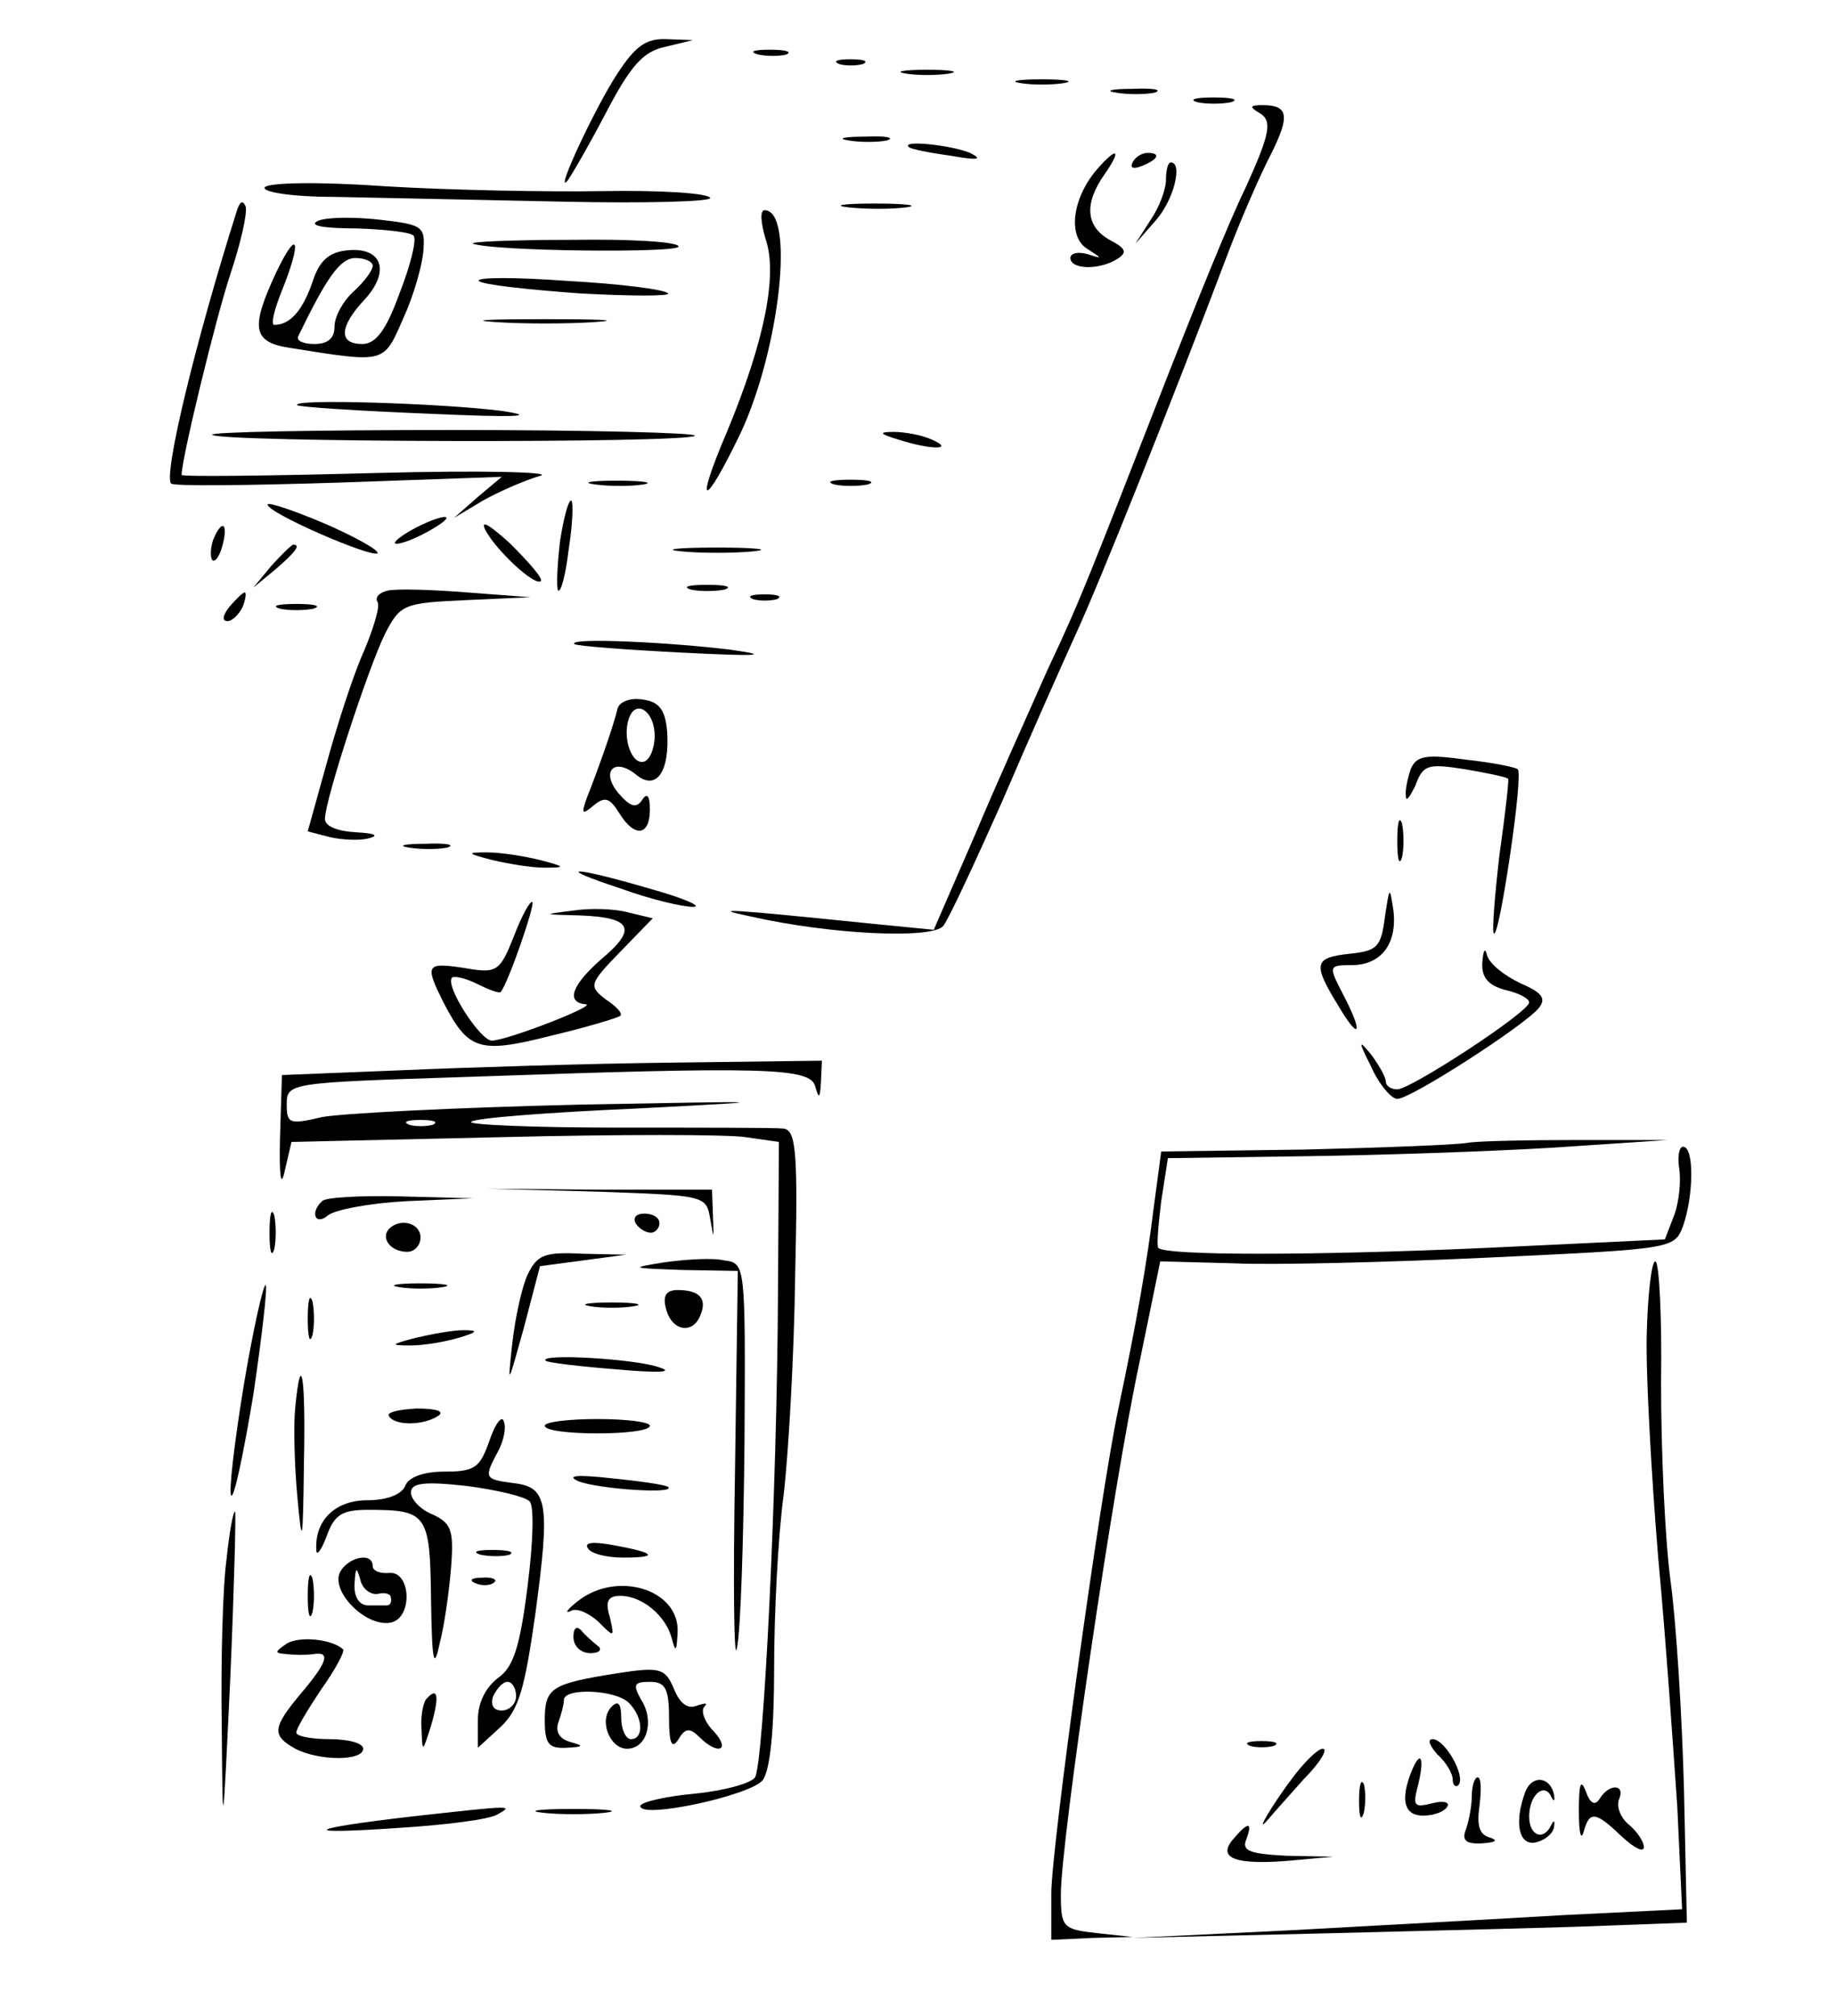 <?xml version="1.0" standalone="no"?>
<!DOCTYPE svg PUBLIC "-//W3C//DTD SVG 20010904//EN"
 "http://www.w3.org/TR/2001/REC-SVG-20010904/DTD/svg10.dtd">
<svg version="1.0" xmlns="http://www.w3.org/2000/svg"
 width="192pt" height="211pt" viewBox="0 0 192 211"
 preserveAspectRatio="xMidYMid meet">

<g transform="translate(0,211) scale(0.1,-0.1)"
fill="#000000" stroke="none">
<path d="M646 2033 c-23 -35 -65 -125 -53 -113 3 3 21 34 40 70 27 52 40 66
63 71 l29 7 -27 1 c-22 1 -33 -7 -52 -36z"/>
<path d="M793 2053 c9 -2 23 -2 30 0 6 3 -1 5 -18 5 -16 0 -22 -2 -12 -5z"/>
<path d="M878 2043 c6 -2 18 -2 25 0 6 3 1 5 -13 5 -14 0 -19 -2 -12 -5z"/>
<path d="M948 2033 c12 -2 32 -2 45 0 12 2 2 4 -23 4 -25 0 -35 -2 -22 -4z"/>
<path d="M1068 2023 c12 -2 32 -2 45 0 12 2 2 4 -23 4 -25 0 -35 -2 -22 -4z"/>
<path d="M1168 2013 c12 -2 30 -2 40 0 9 3 -1 5 -23 4 -22 0 -30 -2 -17 -4z"/>
<path d="M1253 2003 c9 -2 25 -2 35 0 9 3 1 5 -18 5 -19 0 -27 -2 -17 -5z"/>
<path d="M1319 1991 c12 -8 10 -21 -16 -78 -18 -37 -52 -122 -78 -188 -86
-220 -94 -242 -129 -316 -18 -41 -53 -118 -76 -173 l-43 -99 -61 6 c-157 16
-174 17 -131 8 84 -19 190 -24 202 -10 6 8 33 66 61 129 27 63 62 142 77 175
25 54 99 239 161 403 13 34 33 80 44 101 20 40 18 51 -9 51 -14 0 -14 -2 -2
-9z"/>
<path d="M888 1963 c12 -2 30 -2 40 0 9 3 -1 5 -23 4 -22 0 -30 -2 -17 -4z"/>
<path d="M951 1956 c2 -2 22 -6 44 -9 28 -5 34 -4 20 3 -19 8 -73 14 -64 6z"/>
<path d="M1148 1933 c-26 -30 -31 -70 -11 -83 17 -11 17 -11 1 -6 -10 3 -18 1
-18 -4 0 -12 30 -13 49 -1 11 7 9 11 -8 20 -25 14 -27 38 -5 69 18 26 13 29
-8 5z"/>
<path d="M1185 1940 c-3 -6 1 -7 9 -4 18 7 21 14 7 14 -6 0 -13 -4 -16 -10z"/>
<path d="M1220 1922 c0 -10 -7 -29 -16 -42 l-16 -25 21 24 c19 21 29 61 16 61
-3 0 -5 -8 -5 -18z"/>
<path d="M277 1914 c-3 -5 29 -10 71 -10 43 -1 150 -3 239 -5 88 -2 159 0 156
4 -3 5 -53 8 -112 7 -58 -1 -160 1 -227 5 -70 5 -123 4 -127 -1z"/>
<path d="M248 1890 c-44 -139 -77 -277 -69 -286 3 -3 82 -2 176 1 l170 6 -25
-21 -25 -22 30 18 c16 9 43 21 60 26 16 4 -61 6 -172 3 -112 -3 -203 -4 -203
-2 0 17 36 165 51 210 11 33 18 64 16 71 -3 7 -6 5 -9 -4z"/>
<path d="M888 1893 c18 -2 45 -2 60 0 15 2 0 4 -33 4 -33 0 -45 -2 -27 -4z"/>
<path d="M333 1879 c-11 -5 5 -8 39 -8 31 -1 59 -4 61 -8 3 -5 -4 -32 -15 -60
-14 -39 -25 -53 -39 -53 -25 0 -24 18 2 46 28 30 19 56 -18 52 -19 -2 -29 -11
-36 -33 -10 -29 -23 -45 -40 -45 -4 0 0 16 8 36 21 52 17 67 -6 19 -27 -58
-25 -73 14 -79 101 -16 98 -17 119 31 11 24 20 56 21 71 2 25 -1 27 -45 32
-26 3 -55 3 -65 -1z m57 -47 c0 -5 -9 -17 -20 -27 -11 -10 -20 -26 -20 -37 0
-12 -7 -18 -21 -18 -11 0 -19 3 -17 8 30 62 44 82 60 82 10 0 18 -4 18 -8z"/>
<path d="M801 1860 c13 -37 -1 -107 -40 -201 -35 -82 -25 -83 14 -2 41 88 57
233 25 233 -5 0 -4 -13 1 -30z"/>
<path d="M495 1855 c21 -8 215 -10 215 -3 0 5 -51 8 -112 7 -62 0 -108 -2
-103 -4z"/>
<path d="M501 1816 c4 -4 51 -9 105 -13 55 -3 96 -3 93 0 -3 4 -50 10 -105 13
-54 4 -96 4 -93 0z"/>
<path d="M518 1773 c28 -2 76 -2 105 0 28 2 5 3 -53 3 -58 0 -81 -1 -52 -3z"/>
<path d="M311 1686 c2 -2 65 -6 139 -9 89 -4 115 -3 75 3 -63 8 -221 13 -214
6z"/>
<path d="M222 1655 c7 -8 498 -9 505 -1 4 3 -110 6 -252 6 -142 0 -256 -2
-253 -5z"/>
<path d="M940 1650 c34 -11 60 -11 35 0 -11 5 -29 8 -40 8 -16 0 -15 -2 5 -8z"/>
<path d="M623 1603 c15 -2 37 -2 50 0 12 2 0 4 -28 4 -27 0 -38 -2 -22 -4z"/>
<path d="M873 1603 c9 -2 25 -2 35 0 9 3 1 5 -18 5 -19 0 -27 -2 -17 -5z"/>
<path d="M280 1582 c0 -9 109 -56 115 -51 2 3 -23 17 -55 31 -33 14 -60 23
-60 20z"/>
<path d="M586 1544 c-3 -26 -4 -49 -2 -52 3 -2 8 17 11 43 4 25 5 48 3 51 -3
2 -8 -17 -12 -42z"/>
<path d="M430 1555 c-14 -8 -20 -14 -15 -14 6 0 21 6 35 14 14 8 21 14 15 14
-5 0 -21 -6 -35 -14z"/>
<path d="M508 1555 c12 -22 52 -59 58 -53 2 3 -13 20 -32 39 -22 20 -32 26
-26 14z"/>
<path d="M223 1545 c-3 -9 -3 -18 -1 -21 3 -3 8 4 11 16 6 23 -1 27 -10 5z"/>
<path d="M284 1518 l-19 -23 23 19 c21 18 27 26 19 26 -2 0 -12 -10 -23 -22z"/>
<path d="M713 1533 c20 -2 54 -2 75 0 20 2 3 4 -38 4 -41 0 -58 -2 -37 -4z"/>
<path d="M406 1492 c-9 -2 -14 -7 -11 -12 3 -4 -4 -27 -14 -51 -11 -24 -28
-77 -39 -117 l-20 -72 23 -6 c13 -3 32 -4 42 -1 10 3 4 5 -14 6 -19 1 -33 6
-33 14 0 20 46 160 63 194 16 31 20 32 85 35 l67 3 -66 5 c-37 3 -74 4 -83 2z"/>
<path d="M723 1493 c9 -2 25 -2 35 0 9 3 1 5 -18 5 -19 0 -27 -2 -17 -5z"/>
<path d="M240 1475 c-7 -9 -8 -15 -2 -15 5 0 12 7 16 15 3 8 4 15 2 15 -2 0
-9 -7 -16 -15z"/>
<path d="M788 1483 c6 -2 18 -2 25 0 6 3 1 5 -13 5 -14 0 -19 -2 -12 -5z"/>
<path d="M293 1473 c9 -2 25 -2 35 0 9 3 1 5 -18 5 -19 0 -27 -2 -17 -5z"/>
<path d="M601 1436 c2 -2 54 -6 114 -9 78 -4 93 -3 50 3 -64 8 -171 13 -164 6z"/>
<path d="M646 1368 c-4 -18 -22 -68 -32 -93 -6 -17 -5 -18 7 -8 12 10 17 8 27
-8 16 -26 32 -24 32 4 0 14 -3 18 -8 10 -6 -9 -12 -8 -25 7 -19 23 -4 38 19
19 21 -17 35 4 32 46 -2 23 -9 31 -26 33 -12 2 -24 -2 -26 -10z m39 -28 c0
-13 -5 -25 -11 -27 -13 -4 -23 25 -16 45 7 21 27 8 27 -18z"/>
<path d="M1476 1305 c-3 -9 -6 -22 -5 -28 0 -7 4 -1 10 11 8 22 13 23 52 17
23 -4 43 -8 45 -10 1 -1 -3 -37 -9 -79 -5 -43 -8 -80 -6 -83 3 -2 10 35 17 82
7 47 11 88 8 90 -2 2 -26 7 -54 10 -43 6 -52 4 -58 -10z"/>
<path d="M1462 1230 c0 -19 2 -27 5 -17 2 9 2 25 0 35 -3 9 -5 1 -5 -18z"/>
<path d="M428 1223 c12 -2 30 -2 40 0 9 3 -1 5 -23 4 -22 0 -30 -2 -17 -4z"/>
<path d="M515 1210 c17 -4 41 -8 55 -8 22 0 22 1 -5 8 -16 4 -41 8 -55 8 -22
0 -22 -1 5 -8z"/>
<path d="M650 1180 c30 -11 64 -19 75 -19 11 0 -9 9 -45 19 -82 24 -103 24
-30 0z"/>
<path d="M1449 1150 c-4 -31 -8 -35 -36 -38 -38 -4 -40 -10 -13 -54 23 -39 27
-30 5 12 -15 29 -15 30 9 30 31 0 48 22 44 57 -4 26 -4 26 -9 -7z"/>
<path d="M538 1131 c-15 -38 -18 -40 -52 -34 -40 6 -42 4 -22 -36 26 -50 37
-54 112 -35 38 9 71 19 73 21 3 2 -4 10 -15 17 -18 14 -18 16 15 50 l34 35
-25 6 c-14 4 -40 5 -59 2 -32 -4 -31 -4 8 -5 54 -2 60 -14 23 -45 -31 -27 -39
-46 -17 -48 12 -1 -80 -37 -98 -38 -12 -1 -50 58 -42 66 3 2 15 -1 27 -7 12
-6 23 -10 24 -8 8 10 36 91 33 94 -2 2 -11 -14 -19 -35z"/>
<path d="M1551 1103 c-1 -16 6 -24 24 -29 14 -3 25 -9 25 -13 0 -10 -124 -91
-138 -91 -7 0 -12 4 -12 8 0 5 -7 17 -15 28 -14 17 -14 15 0 -13 8 -18 21 -33
27 -33 14 0 132 76 148 95 8 10 4 16 -19 26 -17 8 -32 20 -35 29 -2 9 -4 6 -5
-7z"/>
<path d="M420 990 l-125 -5 -2 -65 c-1 -42 1 -54 5 -35 l7 30 220 5 c121 3
236 3 255 0 l35 -5 -1 -160 c-1 -206 -15 -490 -24 -505 -4 -6 -32 -14 -63 -17
-32 -3 -57 -9 -57 -13 0 -14 115 11 128 27 8 11 12 53 12 118 0 56 4 137 10
181 5 43 11 147 12 230 3 128 1 151 -12 153 -8 1 -87 1 -174 1 -88 0 -157 3
-153 6 3 4 82 10 174 14 154 8 148 8 -62 4 -127 -3 -247 -9 -268 -13 -34 -8
-37 -7 -37 13 0 23 2 23 188 29 312 11 360 10 365 -10 4 -14 5 -12 6 5 l1 22
-157 -2 c-87 -1 -214 -5 -283 -8z m33 -57 c-7 -2 -19 -2 -25 0 -7 3 -2 5 12 5
14 0 19 -2 13 -5z"/>
<path d="M1535 914 c-11 -2 -87 -5 -170 -7 l-150 -2 -8 -60 c-7 -57 -18 -120
-37 -210 -19 -90 -70 -460 -70 -506 l0 -49 43 2 42 1 -37 4 c-36 4 -38 6 -38
41 0 54 55 430 82 555 l22 107 76 -2 c41 -2 162 1 268 6 192 9 194 9 203 33
11 31 12 83 0 83 -4 0 -6 -10 -4 -23 2 -12 0 -34 -5 -48 l-10 -26 -189 -9
c-180 -8 -332 -8 -341 0 -2 2 0 24 3 49 l7 45 141 2 c78 1 196 5 262 9 l120 8
-95 0 c-52 0 -104 -1 -115 -3z"/>
<path d="M624 863 c113 -4 115 -4 119 -28 4 -23 4 -22 3 2 l-1 28 -118 0 -117
1 114 -3z"/>
<path d="M337 853 c-13 -12 -7 -26 6 -15 7 6 44 13 82 15 l70 3 -76 2 c-42 1
-79 -1 -82 -5z"/>
<path d="M282 820 c0 -19 2 -27 5 -17 2 9 2 25 0 35 -3 9 -5 1 -5 -18z"/>
<path d="M665 830 c3 -5 10 -10 16 -10 5 0 9 5 9 10 0 6 -7 10 -16 10 -8 0
-12 -4 -9 -10z"/>
<path d="M407 824 c-9 -10 2 -24 19 -24 8 0 14 7 14 15 0 15 -21 21 -33 9z"/>
<path d="M552 776 c-6 -13 -13 -45 -16 -72 -5 -46 -5 -45 12 16 l17 65 45 6
45 6 -46 1 c-39 2 -47 -1 -57 -22z"/>
<path d="M695 789 c-37 -6 -35 -6 19 -8 l58 -1 -3 -212 c-2 -117 -1 -199 2
-183 4 17 7 114 8 216 1 186 1 187 -21 190 -13 3 -41 1 -63 -2z"/>
<path d="M1723 713 c-1 -43 5 -148 12 -233 8 -85 16 -203 20 -261 l5 -107
-122 -6 c-68 -4 -197 -11 -288 -16 l-165 -8 210 5 c116 3 246 6 290 8 l80 3
-3 139 c-2 76 -8 174 -14 218 -6 44 -10 137 -10 208 1 70 -2 127 -6 127 -4 0
-8 -35 -9 -77z"/>
<path d="M255 660 c-10 -61 -16 -113 -13 -115 3 -3 13 45 23 105 9 61 15 113
13 115 -2 3 -13 -45 -23 -105z"/>
<path d="M418 763 c12 -2 32 -2 45 0 12 2 2 4 -23 4 -25 0 -35 -2 -22 -4z"/>
<path d="M322 730 c0 -19 2 -27 5 -17 2 9 2 25 0 35 -3 9 -5 1 -5 -18z"/>
<path d="M697 740 c6 -23 28 -27 36 -6 7 17 -1 26 -24 26 -12 0 -16 -6 -12
-20z"/>
<path d="M618 743 c12 -2 32 -2 45 0 12 2 2 4 -23 4 -25 0 -35 -2 -22 -4z"/>
<path d="M435 710 c-27 -7 -27 -8 -5 -8 14 0 36 4 50 8 20 6 21 8 5 8 -11 0
-33 -4 -50 -8z"/>
<path d="M571 686 c2 -2 36 -6 74 -9 44 -4 61 -3 45 2 -24 9 -127 15 -119 7z"/>
<path d="M309 638 c-2 -18 -1 -60 2 -93 5 -55 6 -52 7 33 2 92 -3 121 -9 60z"/>
<path d="M407 628 c6 -10 35 -10 51 0 8 5 -1 8 -22 8 -19 -1 -32 -4 -29 -8z"/>
<path d="M512 602 c-10 -28 -15 -32 -47 -32 -22 0 -38 -6 -41 -15 -4 -9 -19
-15 -40 -15 -33 0 -55 -21 -53 -52 0 -7 5 -1 11 15 8 22 16 27 43 27 62 0 65
-4 66 -94 1 -66 3 -74 9 -46 5 19 10 55 12 80 3 39 0 46 -19 55 -13 5 -23 16
-23 23 0 10 13 12 58 7 31 -4 61 -11 66 -16 5 -4 4 -42 -2 -89 -8 -64 -15 -85
-31 -96 -13 -10 -21 -26 -21 -44 l0 -29 24 22 c19 18 25 40 36 117 16 118 13
134 -23 138 -30 4 -31 5 -16 33 6 11 9 25 6 32 -2 6 -9 -3 -15 -21z m28 -267
c0 -8 -7 -15 -15 -15 -9 0 -12 6 -9 15 4 8 10 15 15 15 5 0 9 -7 9 -15z"/>
<path d="M570 618 c0 -5 25 -8 55 -8 30 0 55 3 55 8 0 4 -25 7 -55 7 -30 0
-55 -3 -55 -7z"/>
<path d="M605 560 c19 -8 103 -14 94 -6 -2 2 -29 6 -59 9 -36 4 -48 3 -35 -3z"/>
<path d="M237 478 c-4 -29 -6 -107 -5 -173 1 -120 1 -119 9 50 4 93 6 171 5
173 -2 1 -6 -21 -9 -50z"/>
<path d="M615 490 c3 -6 20 -10 37 -10 38 0 34 5 -10 13 -21 4 -31 3 -27 -3z"/>
<path d="M503 483 c9 -2 23 -2 30 0 6 3 -1 5 -18 5 -16 0 -22 -2 -12 -5z"/>
<path d="M355 463 c-7 -21 29 -56 54 -51 23 5 21 53 -1 52 -10 -1 -18 2 -18 7
0 16 -28 9 -35 -8z m40 -21 c8 2 14 0 14 -4 1 -5 -1 -8 -4 -8 -3 0 -12 0 -20
0 -9 0 -15 9 -14 23 1 17 2 18 6 4 2 -10 11 -16 18 -15z"/>
<path d="M322 440 c0 -19 2 -27 5 -17 2 9 2 25 0 35 -3 9 -5 1 -5 -18z"/>
<path d="M498 453 c7 -3 16 -2 19 1 4 3 -2 6 -13 5 -11 0 -14 -3 -6 -6z"/>
<path d="M604 434 c-10 -8 -14 -13 -7 -10 6 4 19 -2 29 -11 17 -17 17 -17 12
5 -5 16 -2 22 11 22 23 0 48 -21 54 -45 4 -15 5 -13 6 7 2 45 -64 65 -105 32z"/>
<path d="M600 397 c0 -10 8 -17 18 -17 9 0 13 4 7 8 -5 4 -13 11 -17 16 -5 5
-8 2 -8 -7z"/>
<path d="M300 390 c-13 -9 -13 -10 0 -11 8 -1 21 -1 28 0 18 3 15 -8 -13 -41
-30 -36 -31 -44 -6 -58 25 -13 71 -13 71 0 0 6 -16 10 -35 10 -19 0 -35 3 -35
7 0 4 12 24 26 45 15 21 25 40 23 42 -12 11 -46 14 -59 6z"/>
<path d="M646 359 c-69 -11 -76 -15 -76 -49 0 -25 4 -30 23 -29 18 1 18 2 4 6
-11 3 -16 10 -13 20 3 8 6 19 6 24 0 13 54 11 68 -3 15 -15 16 -38 2 -38 -5 0
-10 10 -10 22 0 15 -3 19 -10 12 -14 -14 -2 -44 16 -44 21 0 29 29 15 51 -9
16 -8 19 9 19 16 0 20 -7 20 -37 0 -28 3 -34 10 -23 7 12 12 12 22 2 19 -19
33 -14 15 6 -10 10 -14 22 -10 26 4 4 1 4 -8 1 -10 -4 -18 3 -24 18 -9 21 -14
23 -59 16z"/>
<path d="M447 333 c-4 -3 -7 -18 -6 -32 1 -26 1 -25 10 3 9 31 7 41 -4 29z"/>
<path d="M1308 283 c6 -2 18 -2 25 0 6 3 1 5 -13 5 -14 0 -19 -2 -12 -5z"/>
<path d="M1504 274 c9 -8 16 -20 16 -26 0 -6 3 -9 6 -6 8 9 -14 48 -27 48 -6
0 -3 -7 5 -16z"/>
<path d="M1355 253 c-23 -30 -43 -64 -29 -48 5 6 22 25 38 43 17 17 26 32 20
32 -5 0 -18 -13 -29 -27z"/>
<path d="M1476 254 c-11 -29 -6 -44 13 -44 11 0 22 4 25 9 4 5 -4 7 -15 4 -20
-5 -21 -3 -15 20 7 29 2 37 -8 11z"/>
<path d="M1422 225 c0 -16 2 -22 5 -12 2 9 2 23 0 30 -3 6 -5 -1 -5 -18z"/>
<path d="M1540 231 c0 -11 -3 -26 -6 -35 -5 -12 0 -16 17 -15 14 1 17 3 8 6
-11 3 -14 12 -11 33 2 17 2 30 -2 30 -3 0 -6 -9 -6 -19z"/>
<path d="M1596 235 c-12 -32 -7 -57 11 -53 9 2 18 9 19 16 1 7 0 8 -3 2 -8
-17 -23 -11 -23 9 0 23 16 36 23 21 3 -6 4 -5 3 2 -4 19 -23 21 -30 3z"/>
<path d="M1652 215 c0 -22 2 -32 5 -22 6 22 12 22 40 -5 13 -12 23 -17 23 -11
0 6 -7 16 -15 23 -9 7 -14 19 -11 27 7 16 -10 17 -20 1 -5 -8 -10 -6 -15 8 -5
13 -7 7 -7 -21z"/>
<path d="M430 209 c-111 -13 -118 -19 -15 -12 50 3 97 9 105 14 18 10 18 10
-90 -2z"/>
<path d="M568 213 c17 -2 47 -2 65 0 17 2 3 4 -33 4 -36 0 -50 -2 -32 -4z"/>
<path d="M1290 185 c-17 -20 4 -27 61 -22 l44 4 -49 1 c-38 2 -47 5 -42 17 7
19 2 19 -14 0z"/>
</g>
</svg>
